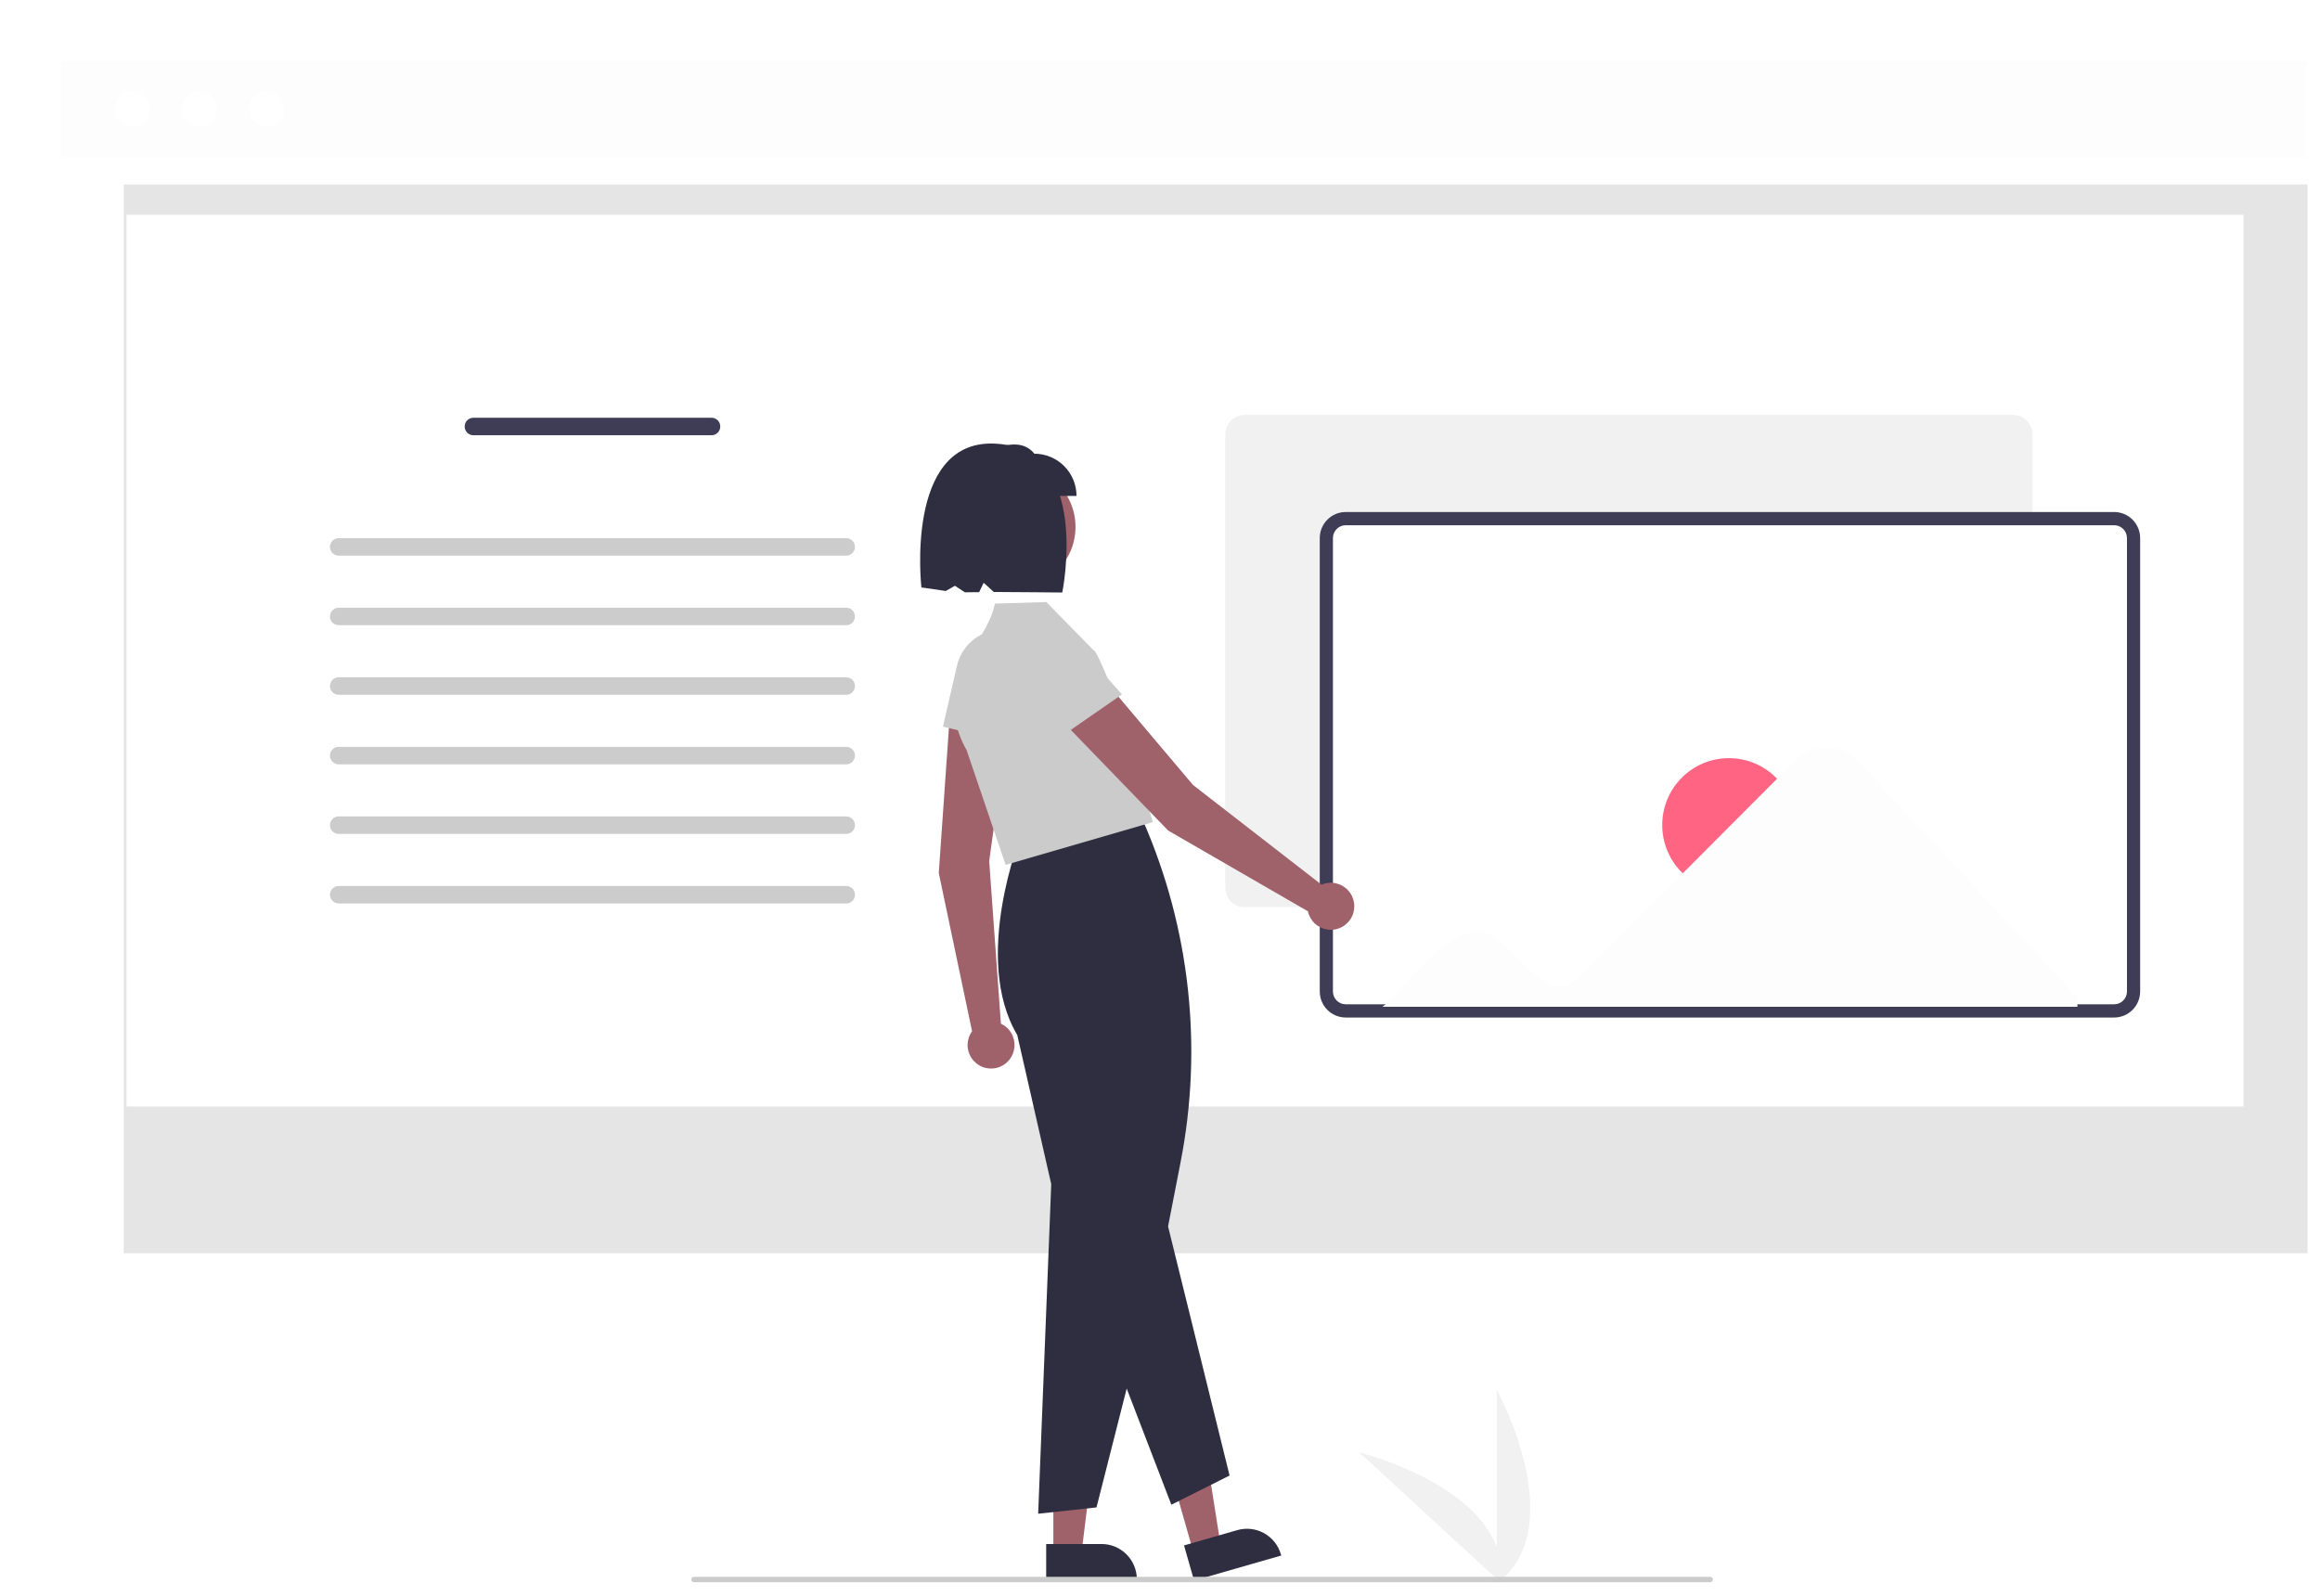 <svg width="756" height="520" viewBox="0 0 756 520" fill="none" xmlns="http://www.w3.org/2000/svg">
<g clip-path="url(#clip0)" filter="url(#filter0_d)">
<path d="M467.768 496V432.925C467.768 432.925 492.272 477.642 467.768 496Z" fill="#F1F1F1"/>
<path d="M469.282 495.989L422.963 453.333C422.963 453.333 472.372 465.466 469.282 495.989Z" fill="#F1F1F1"/>
<g filter="url(#filter1_d)">
<path d="M732 20.123H0.312V368.419H732V20.123Z" fill="#E5E5E5"/>
</g>
<path d="M711.078 49.99H21.235V340.585H711.078V49.99Z" fill="white"/>
<path d="M731.688 0H0V31.183H731.688V0Z" fill="#FDFDFD"/>
<path d="M23.099 21.313C26.281 21.313 28.861 18.726 28.861 15.534C28.861 12.342 26.281 9.754 23.099 9.754C19.918 9.754 17.338 12.342 17.338 15.534C17.338 18.726 19.918 21.313 23.099 21.313Z" fill="white"/>
<path d="M44.968 21.313C48.15 21.313 50.729 18.726 50.729 15.534C50.729 12.342 48.15 9.754 44.968 9.754C41.786 9.754 39.206 12.342 39.206 15.534C39.206 18.726 41.786 21.313 44.968 21.313Z" fill="white"/>
<path d="M66.837 21.313C70.019 21.313 72.598 18.726 72.598 15.534C72.598 12.342 70.019 9.754 66.837 9.754C63.655 9.754 61.076 12.342 61.076 15.534C61.076 18.726 63.655 21.313 66.837 21.313Z" fill="white"/>
<path d="M134.254 116.144C133.501 116.144 132.778 116.444 132.246 116.979C131.713 117.513 131.414 118.238 131.414 118.993C131.414 119.749 131.713 120.474 132.246 121.008C132.778 121.543 133.501 121.843 134.254 121.843H211.866C212.62 121.843 213.342 121.543 213.875 121.008C214.407 120.474 214.707 119.749 214.707 118.993C214.707 118.238 214.407 117.513 213.875 116.979C213.342 116.444 212.62 116.144 211.866 116.144H134.254Z" fill="#3F3D56"/>
<path d="M90.361 155.381C89.607 155.381 88.885 155.681 88.352 156.215C87.819 156.75 87.52 157.474 87.52 158.23C87.52 158.986 87.819 159.711 88.352 160.245C88.885 160.779 89.607 161.08 90.361 161.08H255.76C256.513 161.08 257.236 160.779 257.769 160.245C258.301 159.711 258.601 158.986 258.601 158.23C258.601 157.474 258.301 156.75 257.769 156.215C257.236 155.681 256.513 155.381 255.76 155.381H90.361Z" fill="#CCCCCC"/>
<path d="M90.361 178.051C89.607 178.051 88.885 178.351 88.352 178.886C87.819 179.42 87.52 180.145 87.52 180.901C87.52 181.656 87.819 182.381 88.352 182.915C88.885 183.45 89.607 183.75 90.361 183.75H255.76C256.513 183.75 257.236 183.45 257.769 182.915C258.301 182.381 258.601 181.656 258.601 180.901C258.601 180.145 258.301 179.42 257.769 178.886C257.236 178.351 256.513 178.051 255.76 178.051H90.361Z" fill="#CCCCCC"/>
<path d="M90.361 200.721C89.607 200.721 88.885 201.021 88.352 201.556C87.819 202.09 87.52 202.815 87.52 203.571C87.52 204.326 87.819 205.051 88.352 205.586C88.885 206.12 89.607 206.42 90.361 206.42H255.76C256.513 206.42 257.236 206.12 257.769 205.586C258.301 205.051 258.601 204.326 258.601 203.571C258.601 202.815 258.301 202.09 257.769 201.556C257.236 201.021 256.513 200.721 255.76 200.721H90.361Z" fill="#CCCCCC"/>
<path d="M90.361 223.391C89.607 223.391 88.885 223.692 88.352 224.226C87.819 224.76 87.52 225.485 87.52 226.241C87.52 226.997 87.819 227.721 88.352 228.256C88.885 228.79 89.607 229.09 90.361 229.09H255.76C256.513 229.09 257.236 228.79 257.769 228.256C258.301 227.721 258.601 226.997 258.601 226.241C258.601 225.485 258.301 224.76 257.769 224.226C257.236 223.692 256.513 223.391 255.76 223.391H90.361Z" fill="#CCCCCC"/>
<path d="M90.361 246.062C89.607 246.062 88.885 246.362 88.352 246.896C87.819 247.431 87.52 248.155 87.52 248.911C87.52 249.667 87.819 250.392 88.352 250.926C88.885 251.46 89.607 251.761 90.361 251.761H255.76C256.513 251.761 257.236 251.46 257.769 250.926C258.301 250.392 258.601 249.667 258.601 248.911C258.601 248.155 258.301 247.431 257.769 246.896C257.236 246.362 256.513 246.062 255.76 246.062H90.361Z" fill="#CCCCCC"/>
<path d="M90.361 268.732C89.607 268.732 88.885 269.032 88.352 269.566C87.819 270.101 87.52 270.826 87.52 271.581C87.52 272.337 87.819 273.062 88.352 273.596C88.885 274.131 89.607 274.431 90.361 274.431H255.76C256.513 274.431 257.236 274.131 257.769 273.596C258.301 273.062 258.601 272.337 258.601 271.581C258.601 270.826 258.301 270.101 257.769 269.566C257.236 269.032 256.513 268.732 255.76 268.732H90.361Z" fill="#CCCCCC"/>
<path d="M635.989 275.651H385.575C383.902 275.649 382.297 274.981 381.113 273.794C379.93 272.606 379.264 270.997 379.262 269.318V121.55C379.264 119.871 379.93 118.261 381.113 117.074C382.297 115.886 383.902 115.219 385.575 115.217H635.989C637.663 115.219 639.268 115.886 640.451 117.074C641.635 118.261 642.301 119.871 642.302 121.55V269.318C642.301 270.997 641.635 272.606 640.451 273.794C639.268 274.981 637.663 275.649 635.989 275.651V275.651Z" fill="#F1F1F1"/>
<path d="M668.932 309.449H418.518C416.844 309.447 415.239 308.779 414.056 307.592C412.872 306.404 412.207 304.795 412.205 303.116V155.347C412.207 153.668 412.872 152.059 414.056 150.871C415.239 149.684 416.844 149.016 418.518 149.015H668.932C670.606 149.016 672.21 149.684 673.394 150.871C674.577 152.059 675.243 153.668 675.245 155.347V303.116C675.243 304.795 674.577 306.404 673.394 307.592C672.21 308.779 670.606 309.447 668.932 309.449V309.449Z" fill="white"/>
<path d="M668.932 311.604H418.518C416.274 311.601 414.124 310.706 412.537 309.115C410.951 307.523 410.059 305.366 410.056 303.115V155.348C410.059 153.097 410.951 150.94 412.537 149.349C414.124 147.757 416.274 146.862 418.518 146.86H668.932C671.175 146.862 673.326 147.757 674.912 149.348C676.498 150.94 677.39 153.097 677.393 155.348V303.115C677.39 305.366 676.498 307.523 674.912 309.115C673.326 310.706 671.175 311.601 668.932 311.604V311.604ZM418.518 151.17C417.413 151.171 416.355 151.611 415.574 152.395C414.793 153.178 414.354 154.24 414.353 155.348V303.115C414.354 304.223 414.793 305.285 415.574 306.068C416.355 306.852 417.413 307.292 418.518 307.293H668.932C670.036 307.292 671.094 306.852 671.875 306.068C672.656 305.285 673.095 304.223 673.096 303.115V155.348C673.095 154.24 672.656 153.178 671.875 152.395C671.094 151.611 670.036 151.171 668.932 151.17H418.518Z" fill="#3F3D56"/>
<path d="M543.387 270.674C555.388 270.674 565.117 260.915 565.117 248.876C565.117 236.837 555.388 227.077 543.387 227.077C531.386 227.077 521.657 236.837 521.657 248.876C521.657 260.915 531.386 270.674 543.387 270.674Z" fill="#FF6583"/>
<path d="M585.306 227.904C584.027 226.543 582.489 225.453 580.784 224.696C579.078 223.94 577.24 223.533 575.375 223.499C573.511 223.466 571.658 223.807 569.927 224.501C568.196 225.196 566.62 226.231 565.293 227.546L494.82 298.242C485.793 307.34 476.369 293.425 470.347 287.813C455.866 273.446 440.225 300.386 430.492 308.1H656.958V305.208L585.306 227.904Z" fill="#FDFDFD"/>
<path d="M306.152 313.599L302.341 260.626L309.185 210.986L289.748 209.669L285.911 264.504L296.755 316.069C295.831 317.35 295.325 318.886 295.304 320.466C295.284 322.047 295.751 323.595 296.641 324.899C297.531 326.204 298.802 327.2 300.278 327.753C301.754 328.305 303.365 328.386 304.889 327.986C306.413 327.585 307.777 326.722 308.793 325.514C309.81 324.306 310.429 322.813 310.568 321.238C310.706 319.664 310.356 318.085 309.566 316.717C308.775 315.35 307.583 314.261 306.152 313.599V313.599Z" fill="#9F616A"/>
<path d="M287.268 216.804L291.832 196.988C292.706 193.194 294.994 189.878 298.226 187.721C301.458 185.564 305.391 184.728 309.217 185.386C313.044 186.043 316.475 188.143 318.807 191.257C321.14 194.37 322.197 198.26 321.763 202.13L319.249 224.521L287.268 216.804Z" fill="#CBCBCB"/>
<path d="M323.252 486.186H332.415L336.774 450.73L323.25 450.731L323.252 486.186Z" fill="#9F616A"/>
<path d="M320.914 483.185L338.96 483.184H338.961C342.011 483.185 344.936 484.4 347.092 486.564C349.249 488.727 350.461 491.661 350.461 494.721V495.096L320.915 495.097L320.914 483.185Z" fill="#2F2E41"/>
<path d="M368.902 485.885L377.711 483.354L372.17 448.064L359.169 451.801L368.902 485.885Z" fill="#9F616A"/>
<path d="M365.832 483.646L383.18 478.661L383.18 478.66C386.112 477.818 389.258 478.179 391.925 479.663C394.592 481.147 396.562 483.633 397.402 486.574L397.505 486.935L369.102 495.097L365.832 483.646Z" fill="#2F2E41"/>
<path d="M318.299 473.317L322.561 365.914L311.491 317.309C296.595 292.254 312.666 252.289 312.83 251.888L312.89 251.742L313.046 251.721L352.013 246.424L352.56 247.685C367.802 282.641 372.032 321.435 364.683 358.87L360.628 379.679L380.672 460.865L361.702 470.38L347.147 432.517L337.308 471.256L318.299 473.317Z" fill="#2F2E41"/>
<path d="M307.698 261.85L294.985 224.483C287.082 210.522 292.095 198.127 297.692 190.187C303.736 181.614 304.099 176.806 304.179 176.753L304.244 176.71L320.946 176.202L336.404 191.959C337.377 191.578 345.59 211.883 344.893 212.903L355.69 247.913L307.698 261.85Z" fill="#CBCBCB"/>
<path d="M410.632 268.312L368.755 235.817L336.461 197.583L322.515 211.229L360.673 250.681L406.197 276.982C406.532 278.527 407.334 279.93 408.494 281C409.654 282.069 411.115 282.753 412.678 282.958C414.24 283.163 415.827 282.879 417.223 282.144C418.618 281.41 419.753 280.261 420.472 278.854C421.192 277.448 421.46 275.853 421.242 274.288C421.023 272.722 420.328 271.263 419.251 270.109C418.174 268.955 416.768 268.163 415.225 267.842C413.682 267.52 412.078 267.684 410.632 268.312V268.312Z" fill="#9F616A"/>
<path d="M318.552 225.054L306.883 208.423C304.649 205.239 303.713 201.317 304.268 197.463C304.822 193.608 306.825 190.112 309.867 187.691C312.908 185.27 316.757 184.108 320.625 184.442C324.492 184.776 328.087 186.582 330.671 189.488L345.62 206.305L318.552 225.054Z" fill="#CBCBCB"/>
<path d="M310.631 171.621C321.585 171.621 330.465 162.713 330.465 151.724C330.465 140.736 321.585 131.828 310.631 131.828C299.677 131.828 290.797 140.736 290.797 151.724C290.797 162.713 299.677 171.621 310.631 171.621Z" fill="#9F616A"/>
<path d="M330.798 141.63H299.304V127.859C306.216 125.104 312.981 122.761 317.07 127.859C320.711 127.859 324.202 129.31 326.777 131.893C329.351 134.475 330.798 137.978 330.798 141.63V141.63Z" fill="#2F2E41"/>
<path d="M303.645 124.557C274.789 123.766 280.253 171.454 280.253 171.454C280.253 171.454 285.698 172.176 288.182 172.601L291.182 170.906L294.41 173.03C295.892 173.037 297.449 173.008 299.063 172.978L300.543 169.922L303.843 172.923C309.85 172.932 326.152 173.098 326.152 173.098C326.152 173.098 335.976 125.442 303.645 124.557Z" fill="#2F2E41"/>
<path d="M537.313 495.632H206.154C205.924 495.632 205.703 495.54 205.54 495.377C205.377 495.213 205.285 494.991 205.285 494.76C205.285 494.529 205.377 494.307 205.54 494.144C205.703 493.98 205.924 493.888 206.154 493.888H537.313C537.544 493.888 537.765 493.98 537.928 494.144C538.091 494.307 538.182 494.529 538.182 494.76C538.182 494.991 538.091 495.213 537.928 495.377C537.765 495.54 537.544 495.632 537.313 495.632Z" fill="#CBCBCB"/>
</g>
<defs>
<filter id="filter0_d" x="0" y="0" width="756" height="520" filterUnits="userSpaceOnUse" color-interpolation-filters="sRGB">
<feFlood flood-opacity="0" result="BackgroundImageFix"/>
<feColorMatrix in="SourceAlpha" type="matrix" values="0 0 0 0 0 0 0 0 0 0 0 0 0 0 0 0 0 0 127 0" result="hardAlpha"/>
<feOffset dx="20" dy="20"/>
<feGaussianBlur stdDeviation="2"/>
<feComposite in2="hardAlpha" operator="out"/>
<feColorMatrix type="matrix" values="0 0 0 0 0 0 0 0 0 0 0 0 0 0 0 0 0 0 0.25 0"/>
<feBlend mode="normal" in2="BackgroundImageFix" result="effect1_dropShadow"/>
<feBlend mode="normal" in="SourceGraphic" in2="effect1_dropShadow" result="shape"/>
</filter>
<filter id="filter1_d" x="0.312" y="20.123" width="755.688" height="372.296" filterUnits="userSpaceOnUse" color-interpolation-filters="sRGB">
<feFlood flood-opacity="0" result="BackgroundImageFix"/>
<feColorMatrix in="SourceAlpha" type="matrix" values="0 0 0 0 0 0 0 0 0 0 0 0 0 0 0 0 0 0 127 0" result="hardAlpha"/>
<feOffset dx="20" dy="20"/>
<feGaussianBlur stdDeviation="2"/>
<feComposite in2="hardAlpha" operator="out"/>
<feColorMatrix type="matrix" values="0 0 0 0 0 0 0 0 0 0 0 0 0 0 0 0 0 0 0.25 0"/>
<feBlend mode="normal" in2="BackgroundImageFix" result="effect1_dropShadow"/>
<feBlend mode="normal" in="SourceGraphic" in2="effect1_dropShadow" result="shape"/>
</filter>
<clipPath id="clip0">
<rect width="732" height="496" fill="white"/>
</clipPath>
</defs>
</svg>
